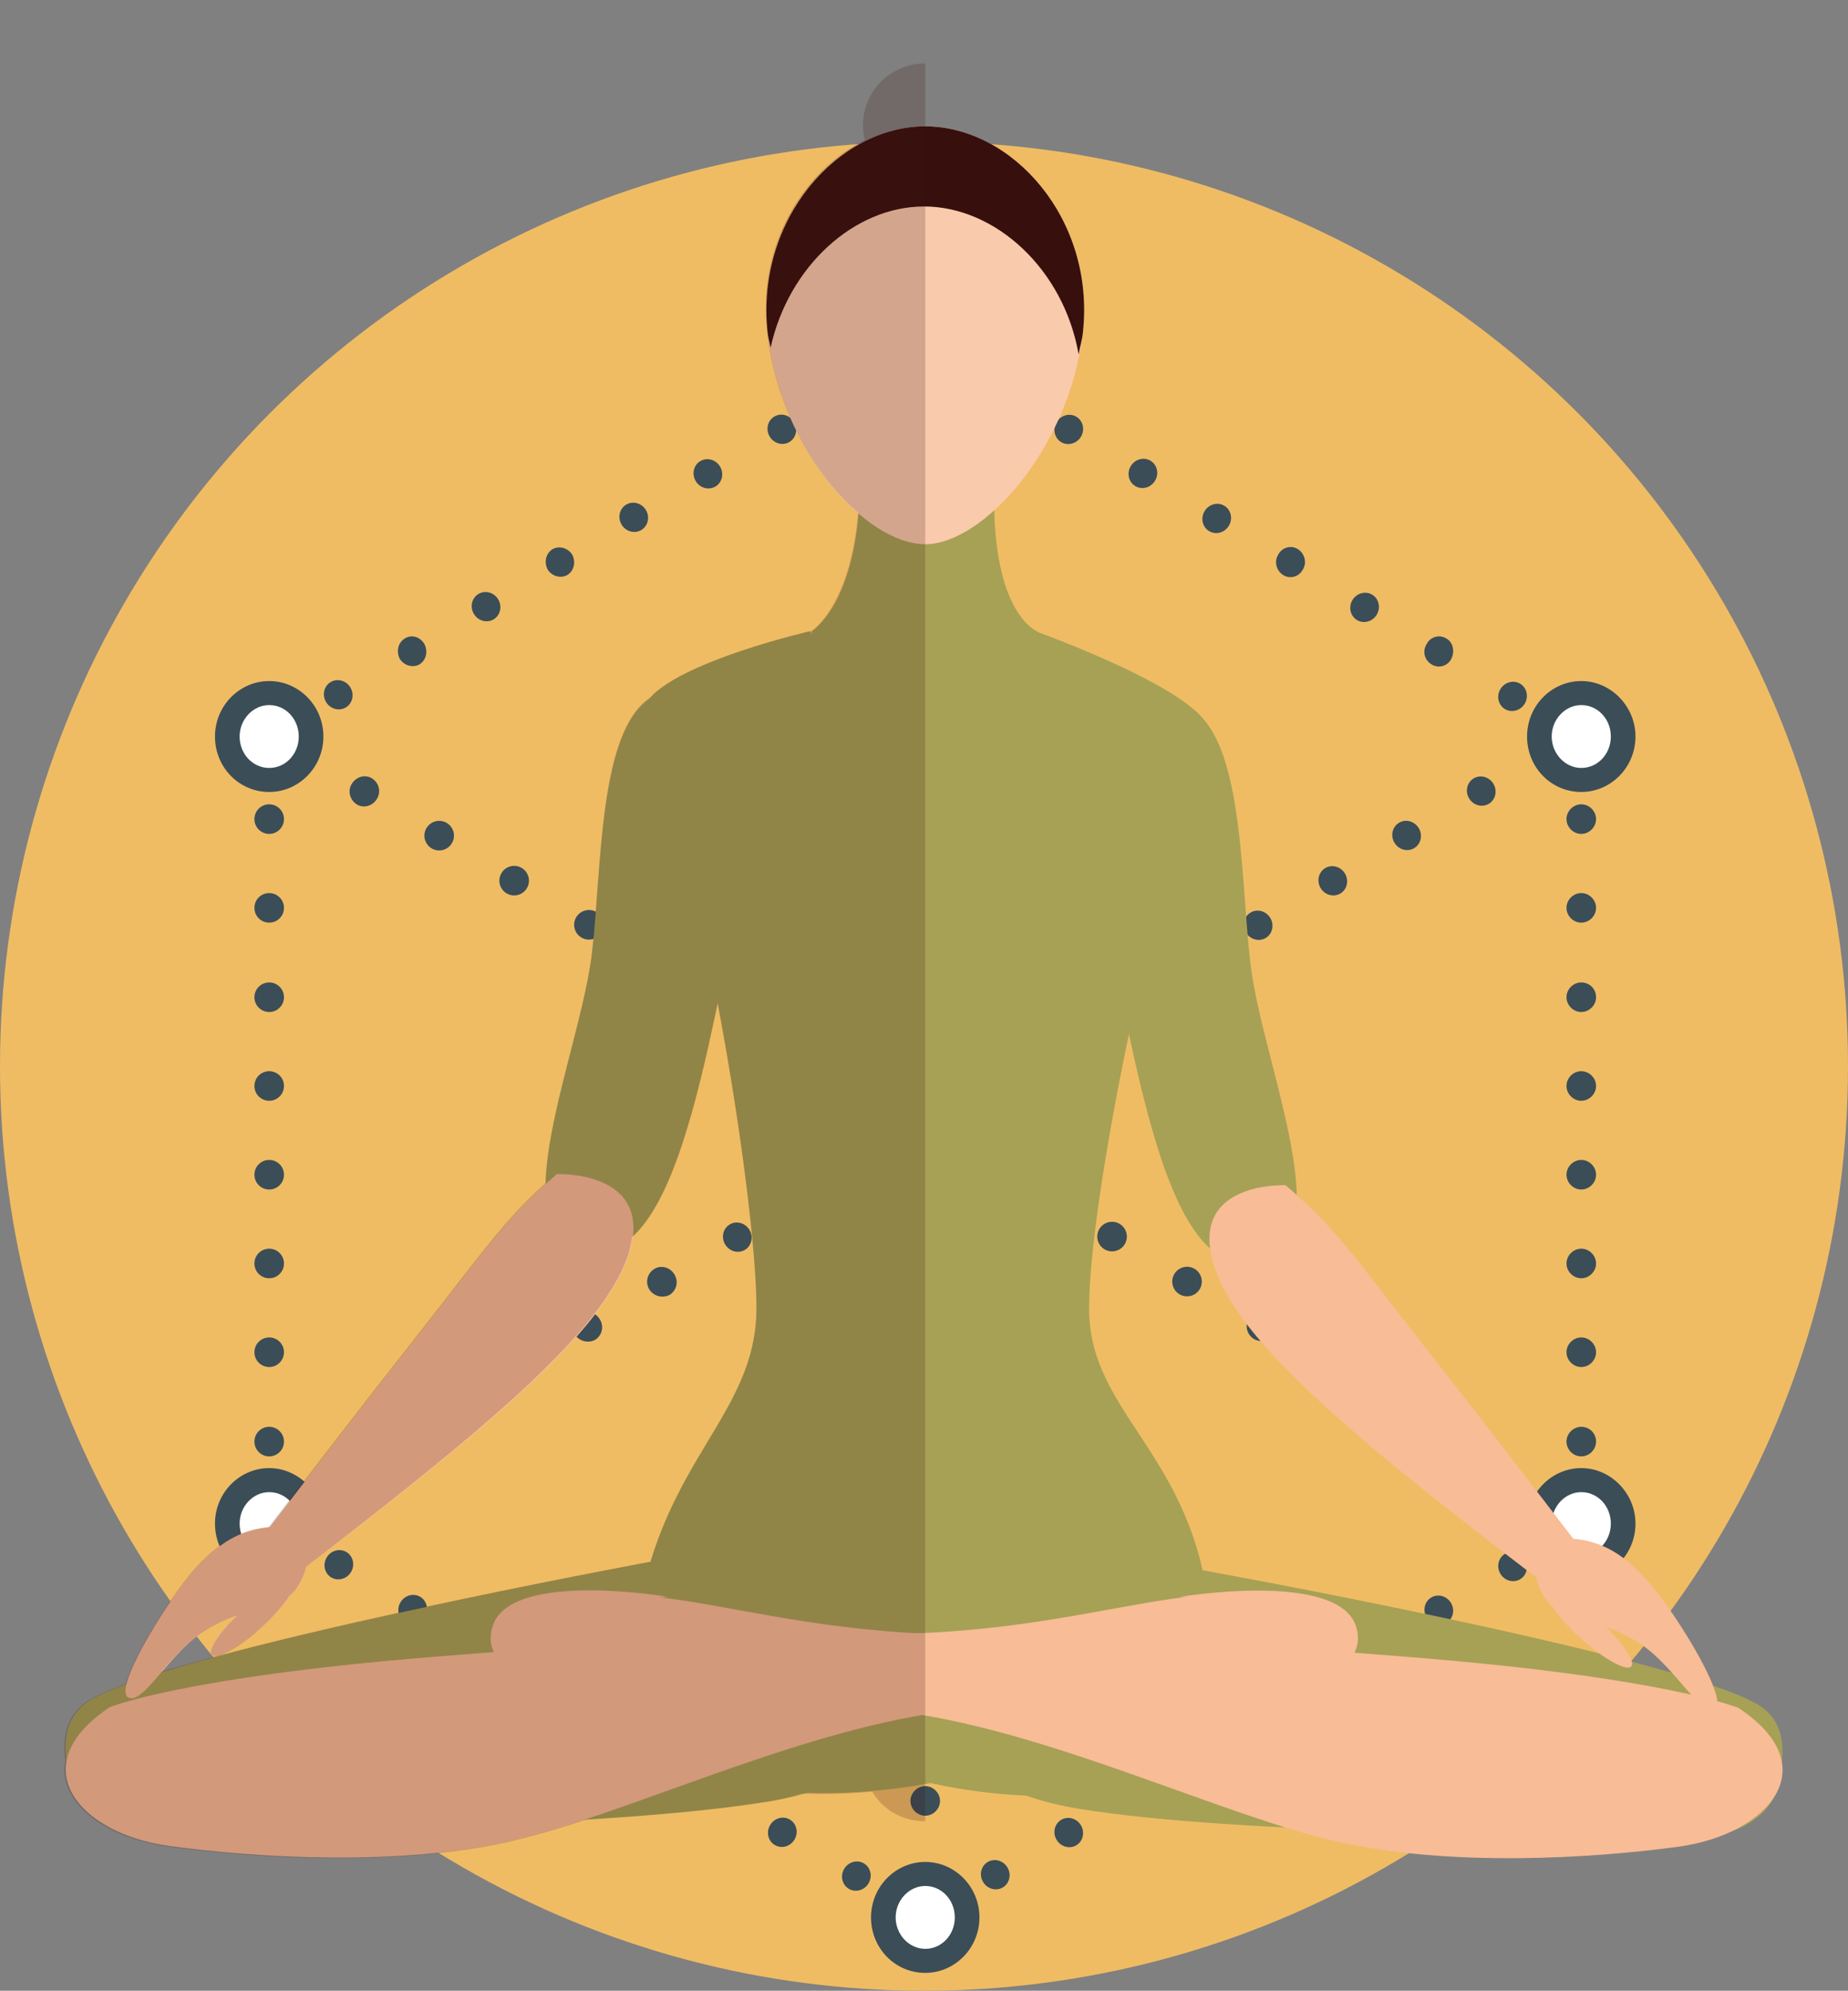 <?xml version="1.0" encoding="utf-8"?>
<!-- Generator: Adobe Illustrator 19.2.1, SVG Export Plug-In . SVG Version: 6.00 Build 0)  -->
<svg version="1.1" id="Calque_1" xmlns="http://www.w3.org/2000/svg" xmlns:xlink="http://www.w3.org/1999/xlink" x="0px" y="0px"
	 viewBox="0 0 300 323" style="enable-background:new 0 0 300 323;" xml:space="preserve">
<rect x="0" y="0" width="300" height="323" fill="#808080" stroke="none"/>
<style type="text/css">
	.st0{fill:#EFBC64;}
	.st1{fill:#3B4D57;}
	.st2{fill:#FFFFFF;}
	.st3{fill:#A6A155;}
	.st4{fill:#F8BC96;}
	.st5{fill:#FACAAC;}
	.st6{fill:#37100E;}
	.st7{opacity:0.2;clip-path:url(#SVGID_2_);fill:#401011;}
</style>
<g>
	<circle class="st0" cx="150" cy="173" r="150"/>
</g>
<g>
	<g>
		<g>
			<g>
				
					<ellipse transform="matrix(0.858 -0.514 0.514 0.858 -31.799 141.754)" class="st1" cx="240.4" cy="128.4" rx="2.3" ry="2.4"/>
			</g>
			<g>
				
					<ellipse transform="matrix(0.858 -0.514 0.514 0.858 -37.234 136.554)" class="st1" cx="228.3" cy="135.6" rx="2.3" ry="2.4"/>
			</g>
			<g>
				
					<ellipse transform="matrix(0.858 -0.514 0.514 0.858 -42.673 131.481)" class="st1" cx="216.3" cy="142.9" rx="2.3" ry="2.4"/>
			</g>
			<g>
				
					<ellipse transform="matrix(0.858 -0.514 0.514 0.858 -48.112 126.298)" class="st1" cx="204.2" cy="150.1" rx="2.3" ry="2.4"/>
			</g>
			<g>
				
					<ellipse transform="matrix(0.858 -0.514 0.514 0.858 -53.536 121.01)" class="st1" cx="192.1" cy="157.3" rx="2.3" ry="2.4"/>
			</g>
			<g>
				
					<ellipse transform="matrix(0.858 -0.514 0.514 0.858 -58.968 115.819)" class="st1" cx="180" cy="164.6" rx="2.3" ry="2.4"/>
			</g>
			<g>
				
					<ellipse transform="matrix(0.858 -0.514 0.514 0.858 -64.401 110.639)" class="st1" cx="167.9" cy="171.8" rx="2.3" ry="2.4"/>
			</g>
			<g>
				
					<ellipse transform="matrix(0.858 -0.514 0.514 0.858 -69.84 105.474)" class="st1" cx="155.8" cy="179" rx="2.3" ry="2.4"/>
			</g>
			<g>
				
					<ellipse transform="matrix(0.858 -0.514 0.514 0.858 -75.275 100.293)" class="st1" cx="143.7" cy="186.3" rx="2.3" ry="2.4"/>
			</g>
			<g>
				
					<ellipse transform="matrix(0.858 -0.514 0.514 0.858 -80.702 95.097)" class="st1" cx="131.7" cy="193.5" rx="2.3" ry="2.4"/>
			</g>
			<g>
				
					<ellipse transform="matrix(0.858 -0.514 0.514 0.858 -86.135 89.916)" class="st1" cx="119.6" cy="200.8" rx="2.3" ry="2.4"/>
			</g>
			<g>
				<path class="st1" d="M106.2,205.9c-1.1,0.7-1.5,2.1-0.8,3.3c0.7,1.1,2.1,1.5,3.3,0.9c1.1-0.7,1.5-2.1,0.8-3.3
					C108.8,205.6,107.3,205.2,106.2,205.9z"/>
			</g>
			<g>
				<path class="st1" d="M94.1,213.2c-1.1,0.7-1.5,2.1-0.8,3.3c0.7,1.1,2.1,1.5,3.3,0.9c1.1-0.7,1.5-2.1,0.8-3.3
					C96.7,212.9,95.3,212.5,94.1,213.2z"/>
			</g>
			<g>
				<path class="st1" d="M82.1,220.4c-1.1,0.7-1.5,2.1-0.8,3.3c0.7,1.1,2.1,1.5,3.3,0.9c1.1-0.7,1.5-2.1,0.8-3.3
					C84.6,220.1,83.2,219.7,82.1,220.4z"/>
			</g>
			<g>
				<path class="st1" d="M70,227.6c-1.1,0.7-1.5,2.1-0.8,3.3c0.7,1.1,2.1,1.5,3.3,0.9c1.1-0.7,1.5-2.1,0.8-3.3
					C72.5,227.3,71.1,227,70,227.6z"/>
			</g>
			<g>
				<path class="st1" d="M57.9,234.9c-1.1,0.7-1.5,2.1-0.8,3.3c0.7,1.1,2.1,1.5,3.3,0.9c1.1-0.7,1.5-2.1,0.8-3.3
					C60.5,234.6,59,234.2,57.9,234.9z"/>
			</g>
		</g>
		<g>
			<g>
				<path class="st1" d="M150.2,75.2c-1.3,0-2.4,1.1-2.4,2.4s1.1,2.4,2.4,2.4c1.3,0,2.4-1.1,2.4-2.4S151.5,75.2,150.2,75.2z"/>
			</g>
			<g>
				<path class="st1" d="M150.2,89.5c-1.3,0-2.4,1.1-2.4,2.4s1.1,2.4,2.4,2.4c1.3,0,2.4-1.1,2.4-2.4S151.5,89.5,150.2,89.5z"/>
			</g>
			<g>
				<path class="st1" d="M150.2,103.8c-1.3,0-2.4,1.1-2.4,2.4s1.1,2.4,2.4,2.4c1.3,0,2.4-1.1,2.4-2.4S151.5,103.8,150.2,103.8z"/>
			</g>
			<g>
				<path class="st1" d="M150.2,118.1c-1.3,0-2.4,1.1-2.4,2.4s1.1,2.4,2.4,2.4c1.3,0,2.4-1.1,2.4-2.4S151.5,118.1,150.2,118.1z"/>
			</g>
			<g>
				<path class="st1" d="M150.2,132.4c-1.3,0-2.4,1.1-2.4,2.4s1.1,2.4,2.4,2.4c1.3,0,2.4-1.1,2.4-2.4S151.5,132.4,150.2,132.4z"/>
			</g>
			<g>
				<path class="st1" d="M150.2,146.7c-1.3,0-2.4,1.1-2.4,2.4c0,1.3,1.1,2.4,2.4,2.4c1.3,0,2.4-1.1,2.4-2.4
					C152.6,147.8,151.5,146.7,150.2,146.7z"/>
			</g>
			<g>
				<path class="st1" d="M150.2,161c-1.3,0-2.4,1.1-2.4,2.4c0,1.3,1.1,2.4,2.4,2.4c1.3,0,2.4-1.1,2.4-2.4
					C152.6,162.1,151.5,161,150.2,161z"/>
			</g>
			<g>
				<path class="st1" d="M150.2,175.3c-1.3,0-2.4,1.1-2.4,2.4s1.1,2.4,2.4,2.4c1.3,0,2.4-1.1,2.4-2.4S151.5,175.3,150.2,175.3z"/>
			</g>
			<g>
				<path class="st1" d="M150.2,189.6c-1.3,0-2.4,1.1-2.4,2.4c0,1.3,1.1,2.4,2.4,2.4c1.3,0,2.4-1.1,2.4-2.4
					C152.6,190.7,151.5,189.6,150.2,189.6z"/>
			</g>
			<g>
				<path class="st1" d="M150.2,203.9c-1.3,0-2.4,1.1-2.4,2.4s1.1,2.4,2.4,2.4c1.3,0,2.4-1.1,2.4-2.4S151.5,203.9,150.2,203.9z"/>
			</g>
			<g>
				<path class="st1" d="M150.2,218.2c-1.3,0-2.4,1.1-2.4,2.4s1.1,2.4,2.4,2.4c1.3,0,2.4-1.1,2.4-2.4S151.5,218.2,150.2,218.2z"/>
			</g>
			<g>
				<path class="st1" d="M150.2,232.6c-1.3,0-2.4,1.1-2.4,2.4s1.1,2.4,2.4,2.4c1.3,0,2.4-1.1,2.4-2.4S151.5,232.6,150.2,232.6z"/>
			</g>
			<g>
				<path class="st1" d="M150.2,246.9c-1.3,0-2.4,1.1-2.4,2.4s1.1,2.4,2.4,2.4c1.3,0,2.4-1.1,2.4-2.4S151.5,246.9,150.2,246.9z"/>
			</g>
			<g>
				<path class="st1" d="M150.2,261.2c-1.3,0-2.4,1.1-2.4,2.4s1.1,2.4,2.4,2.4c1.3,0,2.4-1.1,2.4-2.4S151.5,261.2,150.2,261.2z"/>
			</g>
			<g>
				<path class="st1" d="M150.2,275.5c-1.3,0-2.4,1.1-2.4,2.4c0,1.3,1.1,2.4,2.4,2.4c1.3,0,2.4-1.1,2.4-2.4
					C152.6,276.5,151.5,275.5,150.2,275.5z"/>
			</g>
			<g>
				<path class="st1" d="M150.2,289.8c-1.3,0-2.4,1.1-2.4,2.4s1.1,2.4,2.4,2.4c1.3,0,2.4-1.1,2.4-2.4S151.5,289.8,150.2,289.8z"/>
			</g>
		</g>
		<g>
			<g>
				<path class="st1" d="M60.4,126.3c-1.1-0.7-2.6-0.3-3.3,0.9c-0.7,1.1-0.3,2.6,0.8,3.3c1.1,0.7,2.6,0.3,3.3-0.9
					C61.9,128.4,61.5,127,60.4,126.3z"/>
			</g>
			<g>
				
					<ellipse transform="matrix(0.512 -0.859 0.859 0.512 -81.69 127.405)" class="st1" cx="71.3" cy="135.6" rx="2.4" ry="2.4"/>
			</g>
			<g>
				
					<ellipse transform="matrix(0.512 -0.859 0.859 0.512 -81.984 141.363)" class="st1" cx="83.4" cy="142.9" rx="2.4" ry="2.4"/>
			</g>
			<g>
				
					<ellipse transform="matrix(0.512 -0.859 0.859 0.512 -82.279 155.318)" class="st1" cx="95.6" cy="150.1" rx="2.4" ry="2.4"/>
			</g>
			<g>
				
					<ellipse transform="matrix(0.512 -0.859 0.859 0.512 -82.574 169.287)" class="st1" cx="107.7" cy="157.3" rx="2.4" ry="2.4"/>
			</g>
			<g>
				
					<ellipse transform="matrix(0.512 -0.859 0.859 0.512 -82.869 183.231)" class="st1" cx="119.9" cy="164.6" rx="2.4" ry="2.4"/>
			</g>
			<g>
				
					<ellipse transform="matrix(0.512 -0.859 0.859 0.512 -83.163 197.188)" class="st1" cx="132" cy="171.8" rx="2.4" ry="2.4"/>
			</g>
			<g>
				
					<ellipse transform="matrix(0.512 -0.859 0.859 0.512 -83.458 211.143)" class="st1" cx="144.1" cy="179" rx="2.4" ry="2.4"/>
			</g>
			<g>
				
					<ellipse transform="matrix(0.512 -0.859 0.859 0.512 -83.749 225.114)" class="st1" cx="156.3" cy="186.3" rx="2.4" ry="2.4"/>
			</g>
			<g>
				
					<ellipse transform="matrix(0.512 -0.859 0.859 0.512 -84.045 239.054)" class="st1" cx="168.4" cy="193.5" rx="2.4" ry="2.4"/>
			</g>
			<g>
				
					<ellipse transform="matrix(0.512 -0.859 0.859 0.512 -84.339 253.012)" class="st1" cx="180.6" cy="200.7" rx="2.4" ry="2.4"/>
			</g>
			<g>
				
					<ellipse transform="matrix(0.512 -0.859 0.859 0.512 -84.634 266.967)" class="st1" cx="192.7" cy="208" rx="2.4" ry="2.4"/>
			</g>
			<g>
				
					<ellipse transform="matrix(0.512 -0.859 0.859 0.512 -84.93 280.923)" class="st1" cx="204.8" cy="215.2" rx="2.4" ry="2.4"/>
			</g>
			<g>
				
					<ellipse transform="matrix(0.512 -0.859 0.859 0.512 -85.219 294.901)" class="st1" cx="217" cy="222.5" rx="2.4" ry="2.4"/>
			</g>
			<g>
				
					<ellipse transform="matrix(0.512 -0.859 0.859 0.512 -85.518 308.837)" class="st1" cx="229.1" cy="229.7" rx="2.4" ry="2.4"/>
			</g>
			<g>
				
					<ellipse transform="matrix(0.512 -0.859 0.859 0.512 -85.813 322.792)" class="st1" cx="241.2" cy="236.9" rx="2.4" ry="2.4"/>
			</g>
		</g>
		<g>
			<g>
				
					<ellipse transform="matrix(0.514 -0.858 0.858 0.514 24.892 168.785)" class="st1" cx="161.5" cy="62.4" rx="2.4" ry="2.3"/>
			</g>
			<g>
				
					<ellipse transform="matrix(0.515 -0.857 0.857 0.515 24.504 182.522)" class="st1" cx="173.5" cy="69.6" rx="2.4" ry="2.3"/>
			</g>
			<g>
				
					<ellipse transform="matrix(0.514 -0.858 0.858 0.514 24.294 196.496)" class="st1" cx="185.5" cy="76.8" rx="2.4" ry="2.3"/>
			</g>
			<g>
				
					<ellipse transform="matrix(0.515 -0.857 0.857 0.515 23.82 210.116)" class="st1" cx="197.5" cy="84" rx="2.4" ry="2.3"/>
			</g>
			<g>
				<path class="st1" d="M210.7,89.1c-1.1-0.7-2.6-0.3-3.2,0.9c-0.7,1.1-0.3,2.6,0.8,3.3c1.1,0.7,2.6,0.3,3.2-0.9
					C212.2,91.3,211.8,89.8,210.7,89.1z"/>
			</g>
			<g>
				
					<ellipse transform="matrix(0.515 -0.857 0.857 0.515 23.125 237.696)" class="st1" cx="221.5" cy="98.4" rx="2.4" ry="2.3"/>
			</g>
			<g>
				<path class="st1" d="M234.8,103.6c-1.1-0.7-2.6-0.3-3.2,0.9c-0.7,1.1-0.4,2.6,0.8,3.3c1.1,0.7,2.6,0.3,3.2-0.9
					C236.2,105.7,235.9,104.2,234.8,103.6z"/>
			</g>
			<g>
				
					<ellipse transform="matrix(0.515 -0.857 0.857 0.515 22.443 265.292)" class="st1" cx="245.5" cy="112.8" rx="2.4" ry="2.3"/>
			</g>
			<g>
				<path class="st1" d="M256.7,130.5c-1.3,0-2.4,1.1-2.4,2.4c0,1.3,1.1,2.4,2.4,2.4c1.3,0,2.4-1.1,2.4-2.4
					C259.1,131.6,258,130.5,256.7,130.5z"/>
			</g>
			<g>
				<path class="st1" d="M256.7,144.9c-1.3,0-2.4,1.1-2.4,2.4c0,1.3,1.1,2.4,2.4,2.4c1.3,0,2.4-1.1,2.4-2.4
					C259.1,146,258,144.9,256.7,144.9z"/>
			</g>
			<g>
				<path class="st1" d="M256.7,159.4c-1.3,0-2.4,1.1-2.4,2.4c0,1.3,1.1,2.4,2.4,2.4c1.3,0,2.4-1.1,2.4-2.4
					C259.1,160.4,258,159.4,256.7,159.4z"/>
			</g>
			<g>
				<path class="st1" d="M256.7,173.8c-1.3,0-2.4,1.1-2.4,2.4c0,1.3,1.1,2.4,2.4,2.4c1.3,0,2.4-1.1,2.4-2.4
					C259.1,174.9,258,173.8,256.7,173.8z"/>
			</g>
			<g>
				<path class="st1" d="M256.7,188.2c-1.3,0-2.4,1.1-2.4,2.4c0,1.3,1.1,2.4,2.4,2.4c1.3,0,2.4-1.1,2.4-2.4
					C259.1,189.3,258,188.2,256.7,188.2z"/>
			</g>
			<g>
				<path class="st1" d="M256.7,202.6c-1.3,0-2.4,1.1-2.4,2.4c0,1.3,1.1,2.4,2.4,2.4c1.3,0,2.4-1.1,2.4-2.4
					C259.1,203.7,258,202.6,256.7,202.6z"/>
			</g>
			<g>
				<path class="st1" d="M256.7,217c-1.3,0-2.4,1.1-2.4,2.4c0,1.3,1.1,2.4,2.4,2.4c1.3,0,2.4-1.1,2.4-2.4
					C259.1,218.1,258,217,256.7,217z"/>
			</g>
			<g>
				<path class="st1" d="M256.7,231.5c-1.3,0-2.4,1.1-2.4,2.4c0,1.3,1.1,2.4,2.4,2.4c1.3,0,2.4-1.1,2.4-2.4
					C259.1,232.5,258,231.5,256.7,231.5z"/>
			</g>
			<g>
				
					<ellipse transform="matrix(0.858 -0.514 0.514 0.858 -95.647 162.424)" class="st1" cx="245.5" cy="254" rx="2.3" ry="2.4"/>
			</g>
			<g>
				
					<ellipse transform="matrix(0.858 -0.514 0.514 0.858 -101.026 157.165)" class="st1" cx="233.5" cy="261.2" rx="2.3" ry="2.4"/>
			</g>
			<g>
				
					<ellipse transform="matrix(0.857 -0.515 0.515 0.857 -106.521 152.259)" class="st1" cx="221.5" cy="268.4" rx="2.3" ry="2.4"/>
			</g>
			<g>
				
					<ellipse transform="matrix(0.858 -0.514 0.514 0.858 -111.885 146.969)" class="st1" cx="209.5" cy="275.6" rx="2.3" ry="2.4"/>
			</g>
			<g>
				
					<ellipse transform="matrix(0.857 -0.515 0.515 0.857 -117.351 141.937)" class="st1" cx="197.5" cy="282.8" rx="2.3" ry="2.4"/>
			</g>
			<g>
				<path class="st1" d="M184.2,287.9c-1.1,0.7-1.4,2.1-0.8,3.3c0.7,1.1,2.1,1.5,3.2,0.9c1.1-0.7,1.4-2.1,0.8-3.3
					C186.8,287.6,185.3,287.2,184.2,287.9z"/>
			</g>
			<g>
				
					<ellipse transform="matrix(0.858 -0.514 0.514 0.858 -128.124 131.514)" class="st1" cx="173.5" cy="297.2" rx="2.3" ry="2.4"/>
			</g>
			<g>
				
					<ellipse transform="matrix(0.857 -0.515 0.515 0.857 -133.604 126.474)" class="st1" cx="161.5" cy="304.4" rx="2.3" ry="2.4"/>
			</g>
			<g>
				
					<ellipse transform="matrix(0.514 -0.858 0.858 0.514 -193.549 267.113)" class="st1" cx="138.9" cy="304.4" rx="2.4" ry="2.3"/>
			</g>
			<g>
				
					<ellipse transform="matrix(0.514 -0.858 0.858 0.514 -193.223 253.41)" class="st1" cx="126.9" cy="297.2" rx="2.4" ry="2.3"/>
			</g>
			<g>
				<path class="st1" d="M116.2,287.9c-1.1-0.7-2.6-0.3-3.2,0.9c-0.7,1.1-0.3,2.6,0.8,3.3c1.1,0.7,2.6,0.3,3.2-0.9
					C117.6,290,117.3,288.6,116.2,287.9z"/>
			</g>
			<g>
				
					<ellipse transform="matrix(0.515 -0.857 0.857 0.515 -192.489 225.503)" class="st1" cx="102.9" cy="282.8" rx="2.4" ry="2.3"/>
			</g>
			<g>
				
					<ellipse transform="matrix(0.514 -0.858 0.858 0.514 -192.169 211.818)" class="st1" cx="90.9" cy="275.6" rx="2.4" ry="2.3"/>
			</g>
			<g>
				
					<ellipse transform="matrix(0.514 -0.858 0.858 0.514 -191.847 198.098)" class="st1" cx="78.9" cy="268.4" rx="2.4" ry="2.3"/>
			</g>
			<g>
				
					<ellipse transform="matrix(0.514 -0.858 0.858 0.514 -191.505 184.289)" class="st1" cx="66.9" cy="261.2" rx="2.4" ry="2.3"/>
			</g>
			<g>
				
					<ellipse transform="matrix(0.514 -0.858 0.858 0.514 -191.143 170.428)" class="st1" cx="54.9" cy="254" rx="2.4" ry="2.3"/>
			</g>
			<g>
				<ellipse class="st1" cx="43.7" cy="233.9" rx="2.4" ry="2.4"/>
			</g>
			<g>
				<ellipse class="st1" cx="43.7" cy="219.4" rx="2.4" ry="2.4"/>
			</g>
			<g>
				<ellipse class="st1" cx="43.7" cy="205" rx="2.4" ry="2.4"/>
			</g>
			<g>
				<ellipse class="st1" cx="43.7" cy="190.6" rx="2.4" ry="2.4"/>
			</g>
			<g>
				<ellipse class="st1" cx="43.7" cy="176.2" rx="2.4" ry="2.4"/>
			</g>
			<g>
				<ellipse class="st1" cx="43.7" cy="161.8" rx="2.4" ry="2.4"/>
			</g>
			<g>
				<ellipse class="st1" cx="43.7" cy="147.3" rx="2.4" ry="2.4"/>
			</g>
			<g>
				<ellipse class="st1" cx="43.7" cy="132.9" rx="2.4" ry="2.4"/>
			</g>
			<g>
				
					<ellipse transform="matrix(0.857 -0.515 0.515 0.857 -50.234 44.329)" class="st1" cx="54.9" cy="112.8" rx="2.3" ry="2.4"/>
			</g>
			<g>
				<path class="st1" d="M65.7,103.6c-1.1,0.7-1.4,2.1-0.8,3.3c0.7,1.1,2.1,1.5,3.2,0.9c1.1-0.7,1.4-2.1,0.8-3.3
					C68.2,103.3,66.8,102.9,65.7,103.6z"/>
			</g>
			<g>
				<ellipse transform="matrix(0.858 -0.514 0.514 0.858 -39.37 54.557)" class="st1" cx="78.9" cy="98.4" rx="2.3" ry="2.4"/>
			</g>
			<g>
				<path class="st1" d="M89.7,89.1c-1.1,0.7-1.4,2.1-0.8,3.3c0.7,1.1,2.1,1.5,3.2,0.9c1.1-0.7,1.4-2.1,0.8-3.3
					C92.2,88.9,90.8,88.5,89.7,89.1z"/>
			</g>
			<g>
				
					<ellipse transform="matrix(0.857 -0.515 0.515 0.857 -28.563 64.941)" class="st1" cx="102.9" cy="84" rx="2.3" ry="2.4"/>
			</g>
			<g>
				
					<ellipse transform="matrix(0.858 -0.514 0.514 0.858 -23.143 70.042)" class="st1" cx="114.9" cy="76.8" rx="2.3" ry="2.4"/>
			</g>
			<g>
				
					<ellipse transform="matrix(0.858 -0.514 0.514 0.858 -17.731 75.162)" class="st1" cx="126.9" cy="69.6" rx="2.3" ry="2.4"/>
			</g>
			<g>
				
					<ellipse transform="matrix(0.858 -0.514 0.514 0.858 -12.329 80.237)" class="st1" cx="138.9" cy="62.4" rx="2.3" ry="2.4"/>
			</g>
		</g>
		<g>
			<path class="st2" d="M150.2,304.1c-3.7,0-6.8,3.1-6.8,7c0,3.9,3,7.1,6.8,7.1c3.8,0,6.8-3.2,6.8-7.1
				C157,307.2,154,304.1,150.2,304.1z"/>
			<path class="st1" d="M150.2,302.1c-4.8,0-8.8,4-8.8,9c0,5,3.9,9,8.8,9c4.8,0,8.8-4,8.8-9C159,306.1,155,302.1,150.2,302.1z
				 M150.2,316.2c-2.6,0-4.8-2.3-4.8-5.1c0-2.8,2.2-5.1,4.8-5.1c2.7,0,4.8,2.3,4.8,5.1C155,313.9,152.9,316.2,150.2,316.2z"/>
		</g>
		<g>
			<path class="st2" d="M43.7,240.2c-3.8,0-6.8,3.2-6.8,7c0,3.9,3,7.1,6.8,7.1c3.7,0,6.8-3.2,6.8-7.1
				C50.5,243.4,47.4,240.2,43.7,240.2z"/>
			<path class="st1" d="M43.7,238.2c-4.8,0-8.8,4-8.8,9c0,5,3.9,9,8.8,9c4.8,0,8.8-4,8.8-9C52.5,242.3,48.5,238.2,43.7,238.2z
				 M43.7,252.3c-2.7,0-4.8-2.3-4.8-5.1c0-2.8,2.2-5.1,4.8-5.1c2.7,0,4.8,2.3,4.8,5.1C48.5,250,46.4,252.3,43.7,252.3z"/>
		</g>
		<g>
			<path class="st2" d="M43.7,112.5c-3.8,0-6.8,3.2-6.8,7.1c0,3.9,3,7,6.8,7c3.7,0,6.8-3.2,6.8-7C50.5,115.6,47.4,112.5,43.7,112.5z
				"/>
			<path class="st1" d="M43.7,110.5c-4.8,0-8.8,4-8.8,9c0,5,3.9,9,8.8,9c4.8,0,8.8-4,8.8-9C52.5,114.5,48.5,110.5,43.7,110.5z
				 M43.7,124.6c-2.7,0-4.8-2.3-4.8-5.1c0-2.8,2.2-5.1,4.8-5.1c2.7,0,4.8,2.3,4.8,5.1C48.5,122.3,46.4,124.6,43.7,124.6z"/>
		</g>
		<g>
			<ellipse class="st2" cx="256.7" cy="247.3" rx="6.8" ry="7"/>
			<path class="st1" d="M256.7,238.2c-4.8,0-8.8,4-8.8,9c0,5,3.9,9,8.8,9c4.8,0,8.8-4,8.8-9C265.5,242.3,261.5,238.2,256.7,238.2z
				 M256.7,252.3c-2.6,0-4.8-2.3-4.8-5.1c0-2.8,2.2-5.1,4.8-5.1c2.7,0,4.8,2.3,4.8,5.1C261.5,250,259.4,252.3,256.7,252.3z"/>
		</g>
		<g>
			<ellipse class="st2" cx="256.7" cy="119.5" rx="6.8" ry="7"/>
			<path class="st1" d="M256.7,110.5c-4.8,0-8.8,4-8.8,9c0,5,3.9,9,8.8,9c4.8,0,8.8-4,8.8-9C265.5,114.6,261.5,110.5,256.7,110.5z
				 M256.7,124.6c-2.6,0-4.8-2.3-4.8-5.1c0-2.8,2.2-5.1,4.8-5.1c2.7,0,4.8,2.3,4.8,5.1C261.5,122.3,259.4,124.6,256.7,124.6z"/>
		</g>
		<g>
			<path class="st2" d="M150.2,51.6c-3.7,0-6.8,3.1-6.8,7s3,7.1,6.8,7.1c3.8,0,6.8-3.2,6.8-7.1S154,51.6,150.2,51.6z"/>
			<path class="st1" d="M150.2,49.6c-4.8,0-8.8,4-8.8,9c0,5,3.9,9,8.8,9c4.8,0,8.8-4,8.8-9C159,53.7,155,49.6,150.2,49.6z
				 M150.2,63.7c-2.6,0-4.8-2.3-4.8-5.1c0-2.8,2.2-5.1,4.8-5.1c2.7,0,4.8,2.3,4.8,5.1C155,61.4,152.9,63.7,150.2,63.7z"/>
		</g>
	</g>
	<g>
		<path class="st3" d="M105.6,253.4c0,0-76.1,14.1-90.7,22.3c-5.5,3.2-4.5,9.2-3.4,13.7c1,4.5,6.5,8,13.1,7.9
			c24.4-0.5,74.1-0.7,100.2-5c26-4.3,26.6-21,22.7-33C143.6,247.2,105.6,253.4,105.6,253.4z"/>
		<path class="st3" d="M285.1,276.4c-14.6-8.1-90.8-21.8-90.8-21.8s-38-6-41.8,6c-3.9,12-3.2,28.7,22.8,32.9
			c26.1,4.2,75.8,4.1,100.2,4.5c6.5,0.1,12.1-3.5,13-8C289.6,285.6,290.6,279.5,285.1,276.4z"/>
		<path class="st3" d="M110,112c-13,0-12,26.4-13.9,42.6c-1.9,16.2-15.2,45.5-1.3,48.4c13.8,2.9,18.8-26.2,24.5-53.9
			C125,121.5,126.1,112,110,112z"/>
		<path class="st4" d="M90.4,190.5c-8.4,7.2-11.5,12.2-22,25.5c-10.5,13.3-26,33.6-26,33.6l6.4,5.3c0,0,18.3-13.8,29.5-23.4
			c12.1-10.4,21.1-19.7,23.8-27.9C106.4,189.8,90.4,190.5,90.4,190.5z"/>
		<g>
			<path class="st4" d="M45.4,247.7c-4.8,0-9.2,1.6-14.1,7.3c-4.8,5.7-12.9,19.1-10.5,20.4c2.3,1.3,6.4-6.6,11.7-10.3
				c7.7-5.3,13-3.1,16-7.9C51.1,253,50.2,247.7,45.4,247.7z"/>
			<path class="st4" d="M39.6,261c-3.7,3.3-6,6.7-5.2,7.5c0.8,0.8,4.4-1.2,8.1-4.5c3.7-3.3,6-6.7,5.2-7.5
				C46.9,255.7,43.2,257.7,39.6,261z"/>
		</g>
		<path class="st3" d="M189.1,113.8c-16.1,0-15,9.6-9.3,37.2c5.7,27.6,10.6,56.8,24.5,53.8c13.8-2.9,0.6-32.2-1.3-48.4
			C201.1,140.2,202.1,113.8,189.1,113.8z"/>
		<path class="st4" d="M208.7,192.3c0,0-16-0.7-11.6,13.1c2.6,8.2,11.7,17.5,23.8,27.9c11.2,9.6,29.5,23.4,29.5,23.4l6.4-5.2
			c0,0-15.5-20.3-26-33.6C220.3,204.5,217.1,199.5,208.7,192.3z"/>
		<g>
			<path class="st4" d="M253.8,249.6c-4.8,0-5.8,5.2-3.1,9.5c3,4.8,8.3,2.6,16,7.9c5.3,3.7,9.4,11.5,11.7,10.3
				c2.3-1.3-5.7-14.7-10.6-20.4C263,251.2,258.6,249.6,253.8,249.6z"/>
			<path class="st4" d="M259.6,262.9c-3.7-3.3-7.3-5.3-8.1-4.5c-0.8,0.8,1.5,4.2,5.2,7.5c3.7,3.3,7.3,5.3,8.1,4.5
				C265.6,269.6,263.2,266.2,259.6,262.9z"/>
		</g>
		<path class="st3" d="M161.4,79.5c0.1-5.1-21.7-5.7-21.8-0.6c-0.3,19.1-7.8,23.5-7.8,23.5s0,20.6,18.4,21.3
			c17.5,0.6,18.3-21.2,18.3-21.2S161,99.9,161.4,79.5z"/>
		<path class="st5" d="M150.2,20.5c-14.1,0-27.5,15-25.6,33.3c2,19.3,16,34.5,25.6,34.5c9.4,0,23.5-15.6,25.6-34.5
			C177.8,35.5,164.3,20.5,150.2,20.5z"/>
		<path class="st3" d="M196.4,262.3c-2.4-26.4-19.6-32.7-19.6-50c0-17.3,9.9-66.3,19.4-92.6c2.3-6.4-27.9-17.2-27.9-17.2
			c-2.7,14.6-18.3,16-18.3,16s-12.1-1.5-18.4-16.1c0,0-30.6,7-27.1,15c9.5,21.8,18.3,77.5,18.3,94.8c0,17.3-15.2,24.6-19.2,50
			c-0.3,1.9-0.5,4.1-0.6,6.7c-1.6,30.6,48.1,20.4,48.1,20.4s50.1,12.3,45.7-22.9C196.5,265,196.5,263.6,196.4,262.3z"/>
		<g>
			<path class="st4" d="M282.2,277.1c0,0-11.8-4.9-52.8-8.2c-45.8-3.7-58.6-3-78.4-3.8c-19.9-0.8-33.5-4.9-45.3-6.1
				c-7.5-0.8-15,1.2-15.1,7.3c-0.1,4.6,4.2,9.4,9.9,9.9c5.6,0.5,23-1.6,46.8,1.7c23.8,3.3,51.8,16.9,69.8,20.9
				c18,4.1,41,2.8,55.6,0.8C287.2,297.5,296.6,286.6,282.2,277.1z"/>
			<path class="st4" d="M108.5,259.1c0,0-25-4.3-28.4,4.4c-3.4,8.7,12.9,13.5,28,12.9c0,0-16.3-2.6-14.7-10
				C94.9,259.3,108.5,259.1,108.5,259.1z"/>
		</g>
		<g>
			<path class="st4" d="M194.3,258.9c-11.8,1.2-25.4,5.3-45.3,6.1c-19.8,0.8-32.6,0.1-78.4,3.8c-41,3.3-52.8,8.2-52.8,8.2
				c-14.3,9.5-5,20.5,9.6,22.5c14.6,2,37.7,3.3,55.6-0.8c18-4.1,46-17.7,69.8-20.9c23.8-3.3,41.1-1.1,46.8-1.7
				c5.6-0.5,10-5.3,9.9-9.9C209.3,260.1,201.8,258.1,194.3,258.9z"/>
			<path class="st4" d="M191.5,259.1c0,0,13.5,0.1,15.1,7.3c1.7,7.4-14.6,10-14.6,10c15.1,0.6,31.4-4.2,28-12.9
				C216.5,254.9,191.5,259.1,191.5,259.1z"/>
		</g>
		<path class="st6" d="M150.2,20.5c-14.1,0-27.5,15-25.6,33.3c0.1,0.9,0.3,1.7,0.5,2.6c2.9-13.2,13.6-22.9,24.9-22.9
			c11.6,0,22.7,10.2,25.1,24c0.2-1.2,0.6-2.4,0.7-3.6C177.8,35.5,164.3,20.5,150.2,20.5z"/>
		<g>
			<defs>
				<path id="SVGID_1_" d="M289.3,285.9c0.4-3.6-0.2-7.3-4.2-9.5c-1.6-0.9-4-1.9-7-2.9c-1.8-4.7-6.8-12.6-10.3-16.6
					c-4.3-5-8.2-6.9-12.4-7.2c-4-5.2-16-20.9-24.7-31.9c-9.7-12.3-13.2-17.6-20.3-24c-0.2-10.7-6.3-26.8-7.5-37.4
					c-1.4-12.7-1.2-31.5-7.2-39.2c-3.8-6.1-25.6-14.1-27.2-14.7c0,0,0-0.1,0-0.1s-6.7-2.3-7.1-19.8c6.8-6.2,13-16.9,14.3-29
					c1.6-14-6-26-15.9-30.9c0.2-0.8,0.3-1.5,0.3-2.4c0-5.5-4.5-10-10-10c-5.5,0-10,4.5-10,10c0,0.8,0.1,1.6,0.3,2.4
					c-9.9,4.9-17.4,16.9-15.9,30.9c1.3,12.7,7.8,23.6,14.8,29.6c-1.3,15.3-7.6,19.2-7.6,19.2s0,0.2,0,0.4c-0.1-0.1-0.1-0.3-0.2-0.4
					c0,0-20.5,4.7-26,10.8c-8.3,5.5-7.8,27.2-9.4,41.3c-1.2,10.6-7.2,26.6-7.5,37.4c-7.1,6.4-10.6,11.7-20.3,24
					c-8.6,10.9-20.7,26.6-24.7,31.9c-4.2,0.4-8.1,2.2-12.4,7.2c-3.8,4.5-9.6,13.8-10.8,18.2c-2.4,0.9-4.3,1.7-5.7,2.5
					c-4.1,2.4-4.6,6.3-4.1,10c-1.3,6.6,6.3,12.5,16.6,13.9c14.6,2,37.7,3.3,55.6-0.8c3.8-0.9,8-2.1,12.5-3.6
					c11-0.7,21.3-1.6,29.3-2.9c2.1-0.3,3.9-0.8,5.7-1.3c4,0.2,8,0,11.3-0.3c1.7,2.9,4.9,4.8,8.5,4.8c3.6,0,6.7-1.9,8.4-4.7
					c2.4,0.3,5.1,0.6,8,0.7c2.5,0.9,5.4,1.6,8.6,2.1c9,1.4,20.9,2.4,33.5,3c2.9,0.9,5.7,1.7,8.2,2.3c18,4.1,41,2.8,55.6,0.8
					c3.1-0.4,5.9-1.3,8.3-2.4c3.3-1.1,5.9-3.2,7.1-5.7C289.1,289.8,289.6,287.9,289.3,285.9z M266.7,267c1.7,1.2,3.3,2.8,4.7,4.4
					c-2.1-0.6-4.3-1.2-6.6-1.8c-0.3-1.2-1.8-3.4-4.2-5.7C262.5,264.6,264.5,265.5,266.7,267z M220.9,233.3
					c9.7,8.3,24.6,19.7,28.5,22.7c0.2,1,0.6,2.1,1.3,3.1c0.4,0.7,0.9,1.2,1.4,1.6c0.9,1.4,2.5,3.3,4.6,5.2c1,0.9,1.9,1.7,2.9,2.3
					c-25-6.2-58.4-12.4-64.4-13.5c-4.6-20.3-18.4-26.9-18.4-42.5c0-8.9,2.6-26.2,6.5-44.4c3.4,15.6,7.1,29.3,13.2,34.7
					c0.1,0.9,0.3,1.8,0.6,2.8C199.7,213.6,208.8,222.9,220.9,233.3z M78.2,231.4c12.1-10.4,21.1-19.7,23.8-27.9c0.3-1,0.5-2,0.6-2.8
					c6.5-5.8,10.4-21,13.9-37.8c3.8,20.1,6.3,40.2,6.3,49.4c0,15.1-11.6,22.6-17.2,41.1c0,0-0.1,0-0.1,0s-42.4,7.8-69.9,15.2
					c1.5-0.4,4.2-2.1,6.8-4.5c2.1-1.9,3.7-3.8,4.6-5.2c0.5-0.4,1-0.9,1.4-1.6c0.6-1,1.1-2.1,1.3-3.1
					C53.7,251.1,68.6,239.7,78.2,231.4z M32.5,265.1c2.2-1.5,4.2-2.4,6-3c-3,2.9-4.8,5.7-4.1,6.4c0.2,0.2,0.5,0.2,1,0.1
					c-3.3,0.9-6.4,1.8-9.2,2.6C28,269.2,30.1,266.7,32.5,265.1z"/>
			</defs>
			<clipPath id="SVGID_2_">
				<use xlink:href="#SVGID_1_"  style="overflow:visible;"/>
			</clipPath>
			<rect x="2.5" class="st7" width="147.7" height="313.1"/>
		</g>
	</g>
</g>
</svg>
